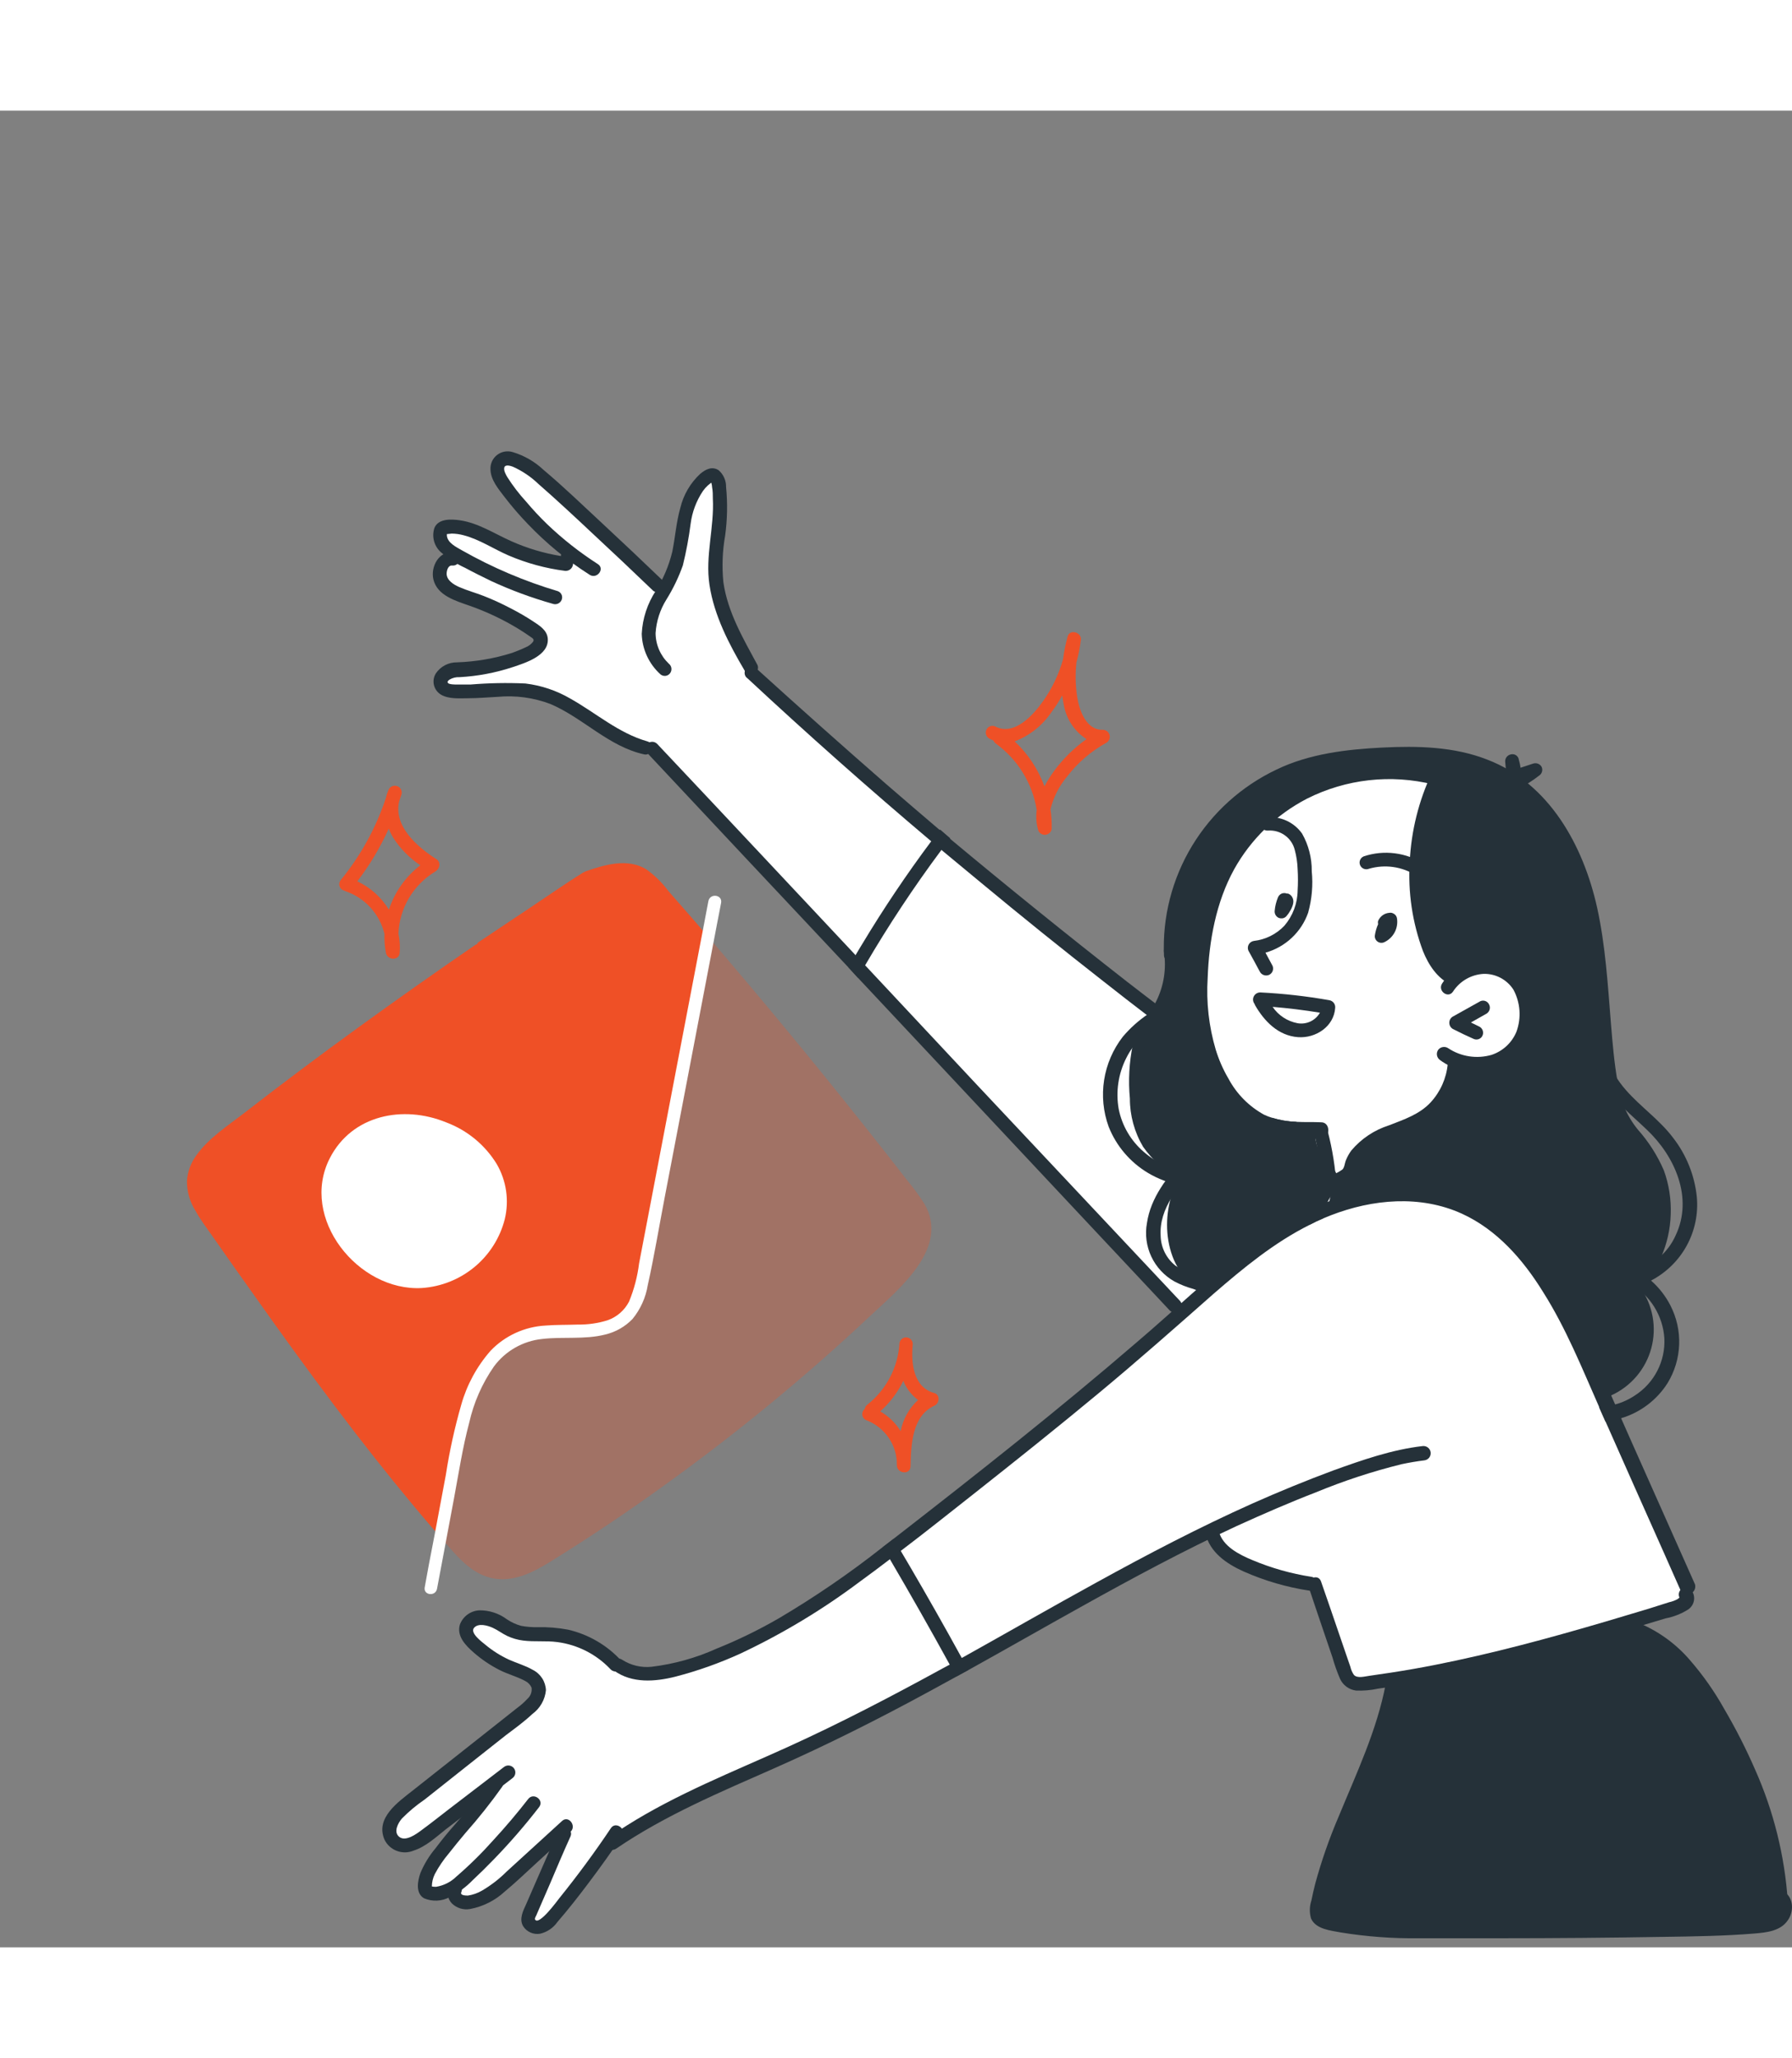 <svg width="250" height="287" viewBox="0 0 163 167" fill="none" xmlns="http://www.w3.org/2000/svg">
<rect x="0" y="0" width="163" height="167" fill="#808080" stroke="none"/>
<!-- <path d="M4.79793 24.145H2.79793V26.145H4.79793V24.145ZM26.1829 24.145L27.9339 25.1116L29.5715 22.145H26.1829V24.145ZM5.83793 61L4.087 60.0334L2.44937 63H5.83793V61ZM17.1479 61V63H18.3434L18.9095 61.9471L17.1479 61ZM37.5579 23.04L39.3195 23.9871L39.5579 23.5436V23.04H37.5579ZM37.5579 15.5H39.5579V13.5H37.5579V15.5ZM4.79793 15.5V13.5H2.79793V15.5H4.79793ZM4.79793 26.145H26.1829V22.145H4.79793V26.145ZM24.432 23.1784L4.087 60.0334L7.58886 61.9666L27.9339 25.1116L24.432 23.1784ZM5.83793 63H17.1479V59H5.83793V63ZM18.9095 61.9471L39.3195 23.9871L35.7964 22.0929L15.3864 60.0529L18.9095 61.9471ZM39.5579 23.04V15.5H35.5579V23.04H39.5579ZM37.5579 13.5H4.79793V17.5H37.5579V13.5ZM2.79793 15.5V24.145H6.79793V15.5H2.79793Z" fill="black" fill-opacity="0.1"/> -->
<g clip-path="url(#clip0_266_1914)">
<path d="M140.99 86.979C141.14 86.673 136.298 60.75 133.835 60.139C131.372 59.529 118.69 55.397 113.457 63.505C108.223 71.613 105.917 82.577 105.917 82.577L104.387 81.703C104.387 81.703 68.706 51.271 68.255 50.66C67.803 50.049 64.72 43.773 65.099 41.707C65.478 39.641 65.87 34.138 65.256 33.527C64.641 32.917 63.178 33.755 62.564 35.977C61.949 38.198 61.793 40.642 61.179 41.636C60.812 42.224 60.527 42.858 60.33 43.522C60.33 43.522 47.785 31.462 46.774 31.462C45.762 31.462 44.696 31.767 45.238 32.761C45.78 33.755 52.079 40.258 51.694 40.546C51.308 40.833 48.544 40.623 46.388 39.63C44.232 38.635 40.932 37.102 40.318 37.791C39.704 38.48 40.92 40.186 40.92 40.186C40.92 40.186 39.764 41.384 40.149 42.33C40.535 43.276 46.611 45.54 47.454 46.456C48.297 47.372 49.454 47.989 48.303 48.983C47.153 49.977 40.475 50.588 40.228 51.426C39.981 52.265 40.83 53.031 42.841 52.804C44.853 52.576 48.58 52.558 50.941 53.87C53.302 55.181 55.705 57.385 57.397 57.846C59.089 58.307 59.553 58.379 59.553 58.379L107.242 109.153C107.242 109.153 76.083 135.382 69.013 139.208C61.943 143.035 57.782 143.029 56.704 141.957C55.626 140.885 52.489 138.963 50.941 138.669C49.393 138.376 47.4 138.903 46.786 138.442C46.172 137.981 43.865 136.681 43.094 137.142C42.323 137.604 41.559 137.909 43.016 139.208C44.473 140.508 49.038 142.113 48.863 143.4C48.689 144.688 44.786 147.76 41.035 150.892C37.283 154.023 34.579 155.083 35.422 156.55C36.265 158.018 36.964 157.748 38.036 157.239C39.108 156.73 45.033 152.269 45.033 152.269C45.033 152.269 37.807 160.455 38.656 161.449C39.505 162.443 41.191 161.449 41.191 161.449C41.191 161.449 41.113 163.203 42.805 162.898C44.497 162.593 51.11 156.401 51.11 156.401C51.11 156.401 47.653 164.659 48.418 164.964C49.183 165.269 50.038 165.12 51.88 162.748C53.723 160.377 56.036 157.012 56.036 157.012C56.036 157.012 76.872 147.604 79.793 145.921C82.714 144.239 109.922 129.268 109.922 129.268C109.922 129.268 111.999 131.945 114.92 132.939C116.456 133.499 118.06 133.855 119.689 133.999C119.689 133.999 121.075 142.412 122.839 142.718C124.603 143.023 138.683 140.322 142.525 139.125C146.367 137.927 153.365 136.394 153.6 135.46C153.835 134.526 150.45 127.735 149.83 126.591C149.21 125.447 140.195 103.8 140.195 103.8L140.99 86.979Z" fill="white"/>
<path d="M135.461 81.302C135.431 81.226 135.387 81.157 135.329 81.1C135.272 81.042 135.204 80.996 135.128 80.965C135.053 80.934 134.972 80.919 134.89 80.92C134.809 80.921 134.728 80.939 134.654 80.972L132.209 82.338C132.094 82.389 131.996 82.474 131.929 82.58C131.861 82.687 131.827 82.811 131.83 82.936C131.829 83.064 131.866 83.189 131.937 83.296C132.008 83.402 132.109 83.486 132.227 83.535C132.829 83.841 133.431 84.134 134.064 84.41C134.139 84.441 134.221 84.457 134.303 84.456C134.385 84.455 134.466 84.438 134.541 84.405C134.616 84.372 134.683 84.324 134.739 84.264C134.795 84.204 134.837 84.133 134.865 84.056C134.919 83.904 134.913 83.737 134.849 83.589C134.784 83.441 134.665 83.324 134.515 83.26L133.793 82.907L135.13 82.152C135.281 82.084 135.401 81.962 135.467 81.811C135.504 81.731 135.522 81.644 135.521 81.556C135.52 81.468 135.499 81.381 135.461 81.302Z" fill="#253139"/>
<path d="M132.625 78.427C131.708 77.874 131.006 77.031 130.631 76.032C130.194 74.907 129.889 73.736 129.722 72.541C129.323 69.968 129.411 67.344 129.981 64.804C130.308 63.36 130.791 61.954 131.42 60.612C131.751 59.894 130.607 59.45 130.264 60.163C129.053 62.716 128.361 65.482 128.229 68.301C128.056 71.06 128.466 73.824 129.433 76.415C129.933 77.661 130.752 78.936 132.041 79.493C132.655 79.781 133.233 78.799 132.625 78.427Z" fill="#253139"/>
<path d="M130.39 61.271C126.523 60.309 122.437 60.766 118.882 62.558C116.088 64.004 113.784 66.237 112.258 68.978C110.608 71.972 109.969 75.505 109.849 78.87C109.71 81.068 109.959 83.273 110.584 85.385C110.858 86.281 111.234 87.143 111.704 87.954L111.758 88.044C112.495 89.416 113.616 90.546 114.986 91.296C115.212 91.402 115.445 91.492 115.684 91.565C116.417 91.79 117.176 91.917 117.943 91.942C118.689 91.984 119.442 91.942 120.183 91.984C121.032 91.984 121.038 93.398 120.183 93.451L119.274 93.493C118.671 93.514 118.068 93.501 117.467 93.451C116.175 93.383 114.918 93.016 113.793 92.38C112.123 91.276 110.807 89.717 110.005 87.888C109.719 87.295 109.474 86.683 109.271 86.056C109.054 85.373 108.881 84.677 108.753 83.972C108.404 81.943 108.331 79.876 108.536 77.828C108.801 74.175 109.68 70.487 111.686 67.385C113.578 64.47 116.305 62.187 119.514 60.827C123.056 59.346 126.994 59.082 130.703 60.079C131.372 60.264 131.083 61.432 130.39 61.271Z" fill="#253139"/>
<path d="M139.014 79.727C138.691 79.045 138.198 78.458 137.581 78.022C136.964 77.586 136.244 77.315 135.491 77.235C134.644 77.164 133.794 77.325 133.033 77.701C132.271 78.077 131.628 78.653 131.173 79.367C130.746 80.026 131.715 80.763 132.161 80.104C132.464 79.634 132.875 79.243 133.359 78.962C133.844 78.681 134.389 78.518 134.949 78.487C135.489 78.474 136.022 78.6 136.498 78.853C136.974 79.106 137.376 79.477 137.665 79.93C137.975 80.51 138.16 81.147 138.208 81.802C138.256 82.457 138.165 83.115 137.942 83.733C137.741 84.229 137.434 84.675 137.042 85.041C136.65 85.407 136.182 85.684 135.672 85.853C135.012 86.043 134.318 86.088 133.639 85.985C132.96 85.882 132.311 85.632 131.739 85.254C131.599 85.156 131.425 85.115 131.255 85.139C131.085 85.163 130.931 85.252 130.824 85.385C130.722 85.525 130.679 85.699 130.703 85.87C130.728 86.041 130.819 86.196 130.956 86.302C133.528 88.254 137.581 87.451 139.002 84.553C139.338 83.793 139.513 82.972 139.515 82.141C139.517 81.311 139.346 80.489 139.014 79.727Z" fill="#253139"/>
<path d="M132.926 86.799C132.803 88.329 132.167 89.774 131.119 90.901C130.057 91.958 128.756 92.746 127.325 93.2C126.121 93.668 124.754 94.159 123.941 95.248C123.756 95.495 123.613 95.77 123.519 96.063C123.448 96.386 123.319 96.694 123.14 96.973C122.89 97.246 122.587 97.466 122.249 97.62C121.621 97.986 121.113 98.525 120.785 99.171C120.538 99.649 120.394 100.173 120.364 100.71C119.936 100.889 119.515 101.087 119.099 101.309C119.033 100.416 119.204 99.522 119.595 98.715C119.986 97.909 120.583 97.219 121.327 96.716C121.602 96.594 121.865 96.446 122.11 96.272C122.297 96.081 122.315 95.71 122.411 95.464C122.539 95.141 122.707 94.835 122.911 94.554C123.816 93.477 125.011 92.679 126.356 92.254C127.711 91.727 129.12 91.26 130.132 90.17C131.016 89.21 131.562 87.988 131.685 86.691C131.7 86.528 131.779 86.376 131.905 86.271C132.032 86.165 132.195 86.114 132.36 86.128C132.524 86.143 132.676 86.221 132.783 86.347C132.889 86.473 132.94 86.635 132.926 86.799Z" fill="#253139"/>
<path d="M129.548 68.505C128.743 67.982 127.83 67.647 126.876 67.526C125.923 67.404 124.954 67.499 124.043 67.804C123.969 67.835 123.902 67.88 123.845 67.937C123.788 67.994 123.743 68.062 123.713 68.136C123.682 68.21 123.667 68.29 123.667 68.37C123.668 68.45 123.684 68.529 123.715 68.603C123.746 68.677 123.792 68.744 123.849 68.801C123.907 68.857 123.975 68.902 124.049 68.932C124.124 68.962 124.204 68.978 124.284 68.977C124.365 68.977 124.445 68.961 124.519 68.93C125.234 68.722 125.985 68.668 126.722 68.771C127.459 68.875 128.166 69.133 128.795 69.528C128.93 69.622 129.096 69.662 129.259 69.638C129.423 69.615 129.571 69.531 129.674 69.403C129.726 69.336 129.764 69.259 129.786 69.178C129.807 69.096 129.812 69.011 129.801 68.927C129.789 68.844 129.76 68.763 129.717 68.691C129.674 68.618 129.616 68.555 129.548 68.505Z" fill="#253139"/>
<path d="M127.072 73.457C127.062 73.376 127.035 73.299 126.994 73.229C126.952 73.159 126.897 73.098 126.831 73.05L126.687 72.972C126.588 72.93 126.479 72.918 126.374 72.936C126.157 72.953 125.949 73.027 125.771 73.152C125.589 73.283 125.445 73.461 125.356 73.667C125.33 73.765 125.33 73.868 125.356 73.966C125.212 74.284 125.113 74.621 125.061 74.966C125.042 75.074 125.054 75.186 125.094 75.288C125.135 75.39 125.203 75.479 125.292 75.546C125.38 75.612 125.485 75.653 125.595 75.663C125.705 75.674 125.816 75.654 125.916 75.607C126.315 75.419 126.643 75.109 126.851 74.722C127.059 74.335 127.136 73.891 127.072 73.457Z" fill="#253139"/>
<path d="M117.587 71.607C117.551 71.511 117.494 71.425 117.422 71.352C117.349 71.28 117.262 71.224 117.166 71.188H117.063C116.907 71.125 116.732 71.125 116.576 71.188C116.426 71.256 116.308 71.378 116.244 71.529C116.081 71.924 115.979 72.343 115.943 72.769C115.933 72.901 115.964 73.034 116.033 73.148C116.102 73.262 116.206 73.351 116.329 73.403C116.429 73.439 116.536 73.451 116.642 73.439C116.722 73.428 116.799 73.401 116.868 73.36C116.937 73.319 116.998 73.264 117.045 73.2C117.148 73.081 117.239 72.953 117.316 72.816C117.428 72.643 117.517 72.456 117.581 72.26C117.609 72.18 117.627 72.098 117.635 72.014C117.656 71.876 117.639 71.736 117.587 71.607Z" fill="#253139"/>
<path d="M119.316 69.145C119.331 67.95 119.027 66.773 118.437 65.732C118.075 65.219 117.581 64.811 117.007 64.552C116.433 64.293 115.799 64.192 115.173 64.259C114.384 64.337 114.57 65.534 115.353 65.457C115.894 65.421 116.43 65.573 116.87 65.888C117.309 66.203 117.625 66.66 117.762 67.181C117.923 67.767 118.014 68.37 118.033 68.978C118.072 69.618 118.072 70.26 118.033 70.9C118.021 72.08 117.593 73.218 116.823 74.115C116.09 74.886 115.106 75.374 114.046 75.493C113.95 75.508 113.858 75.545 113.778 75.6C113.698 75.656 113.632 75.729 113.584 75.814C113.537 75.898 113.509 75.993 113.504 76.09C113.498 76.187 113.515 76.284 113.553 76.373C113.89 76.972 114.239 77.625 114.576 78.253C114.646 78.405 114.772 78.525 114.928 78.587C115.083 78.649 115.257 78.65 115.413 78.589C115.569 78.523 115.692 78.398 115.755 78.242C115.819 78.086 115.817 77.911 115.751 77.756C115.54 77.361 115.323 76.966 115.106 76.559C116.001 76.308 116.821 75.846 117.497 75.212C118.174 74.578 118.686 73.791 118.991 72.918C119.331 71.691 119.441 70.412 119.316 69.145Z" fill="#253139"/>
<path d="M121.448 81.577C121.339 83.272 119.683 84.356 118.075 84.242C116.269 84.116 114.992 82.787 114.155 81.326C114.136 81.292 114.121 81.255 114.113 81.218C114.038 81.121 113.992 81.005 113.98 80.884C113.968 80.762 113.992 80.639 114.047 80.531C114.102 80.421 114.188 80.33 114.293 80.267C114.399 80.205 114.52 80.173 114.643 80.176C116.745 80.279 118.839 80.515 120.912 80.882C121.073 80.909 121.218 80.996 121.318 81.124C121.417 81.254 121.464 81.415 121.448 81.577ZM120.044 82.014C118.623 81.781 117.19 81.607 115.757 81.487C116.016 81.871 116.349 82.199 116.737 82.454C117.124 82.709 117.559 82.885 118.015 82.972C118.414 83.044 118.826 82.99 119.193 82.819C119.56 82.647 119.864 82.366 120.063 82.014H120.044Z" fill="#253139"/>
<path d="M79.203 109.542C76.26 112.309 73.221 114.981 70.085 117.56C66.95 120.139 63.718 122.625 60.39 125.016C57.077 127.411 53.681 129.689 50.2 131.848C48.55 132.878 46.641 133.902 44.606 133.399C42.769 132.938 41.516 131.375 40.36 130.046C40.312 129.998 40.27 129.944 40.221 129.89L40.98 125.842C41.408 123.555 41.757 121.231 42.359 118.986C42.77 117.15 43.535 115.411 44.612 113.866C45.126 113.17 45.78 112.589 46.533 112.159C47.286 111.729 48.12 111.46 48.984 111.369C50.887 111.135 52.868 111.44 54.741 110.961C55.684 110.737 56.541 110.246 57.21 109.548C57.937 108.663 58.416 107.604 58.601 106.476C59.203 103.835 59.631 101.147 60.143 98.488C60.669 95.733 61.197 92.979 61.727 90.224L64.581 75.313C68.909 80.351 73.146 85.459 77.294 90.637C78.462 92.098 79.624 93.564 80.781 95.033C81.359 95.771 81.935 96.51 82.509 97.248C83.075 97.922 83.596 98.632 84.069 99.374C86.417 103.338 81.882 107.051 79.203 109.542Z" fill="#EF5026" fill-opacity="0.3"/>
<path d="M64.581 75.314L61.727 90.23C61.197 92.985 60.669 95.74 60.143 98.494C59.631 101.153 59.191 103.842 58.601 106.482C58.416 107.61 57.937 108.67 57.21 109.554C56.541 110.253 55.684 110.743 54.741 110.968C52.868 111.447 50.887 111.141 48.984 111.375C48.12 111.466 47.286 111.735 46.533 112.165C45.78 112.595 45.126 113.176 44.612 113.872C43.535 115.418 42.77 117.157 42.359 118.992C41.757 121.238 41.408 123.561 40.98 125.849L40.222 129.897L39.264 128.795C36.885 126.022 34.597 123.184 32.369 120.297C29.797 116.968 27.316 113.585 24.871 110.177C23.667 108.489 22.462 106.794 21.258 105.093C20.656 104.231 20.054 103.381 19.451 102.518C18.849 101.656 18.247 100.877 17.765 100.003C17.255 99.188 16.992 98.244 17.006 97.284C17.071 96.433 17.381 95.618 17.898 94.937C18.988 93.422 20.692 92.314 22.173 91.171C25.586 88.524 29.047 85.929 32.556 83.386C36.064 80.843 39.621 78.334 43.227 75.859C43.276 75.83 43.329 75.806 43.383 75.787C43.42 75.703 43.48 75.632 43.558 75.583L48.285 72.427C49.863 71.379 51.417 70.283 53.025 69.283C53.069 69.258 53.115 69.238 53.163 69.224C53.205 69.188 53.254 69.163 53.308 69.152C55.03 68.553 57.066 67.954 58.764 68.966C59.543 69.521 60.23 70.194 60.799 70.96L62.895 73.355C63.136 73.625 63.371 73.906 63.611 74.182C63.931 74.553 64.238 74.93 64.581 75.314Z" fill="#EF5026"/>
<path d="M152.859 134.531L151.377 131.19C149.595 127.198 147.814 123.196 146.036 119.183C145.855 118.764 145.668 118.351 145.482 117.932C145.482 117.932 145.482 117.878 145.452 117.854C143.892 114.321 142.44 110.704 140.363 107.422C138.556 104.494 136.177 101.752 132.968 100.29C129.18 98.572 124.85 98.967 121.05 100.44C120.827 100.524 120.61 100.614 120.388 100.71C119.96 100.889 119.538 101.087 119.123 101.308C115.907 102.913 113.101 105.225 110.385 107.578C106.91 110.644 103.465 113.686 99.912 116.632C96.263 119.662 92.553 122.621 88.826 125.567C86.537 127.363 84.249 129.202 81.93 130.956C81.605 131.214 81.274 131.459 80.943 131.711C80.051 132.394 79.15 133.066 78.239 133.729C74.849 136.275 71.207 138.47 67.369 140.28C65.458 141.154 63.473 141.86 61.437 142.388C59.582 142.855 57.493 143.017 55.861 141.843C55.21 141.376 55.951 140.406 56.595 140.855C57.388 141.364 58.331 141.588 59.269 141.49C61.316 141.243 63.312 140.685 65.189 139.837C67.148 139.049 69.048 138.122 70.874 137.064C74.155 135.125 77.302 132.968 80.292 130.609L81.274 129.855L81.43 129.735C88.874 123.956 96.281 118.117 103.411 111.974C106.79 109.105 110.005 105.979 113.558 103.303C115.324 101.964 117.225 100.812 119.231 99.865C119.749 99.626 120.279 99.404 120.809 99.201C122.197 98.664 123.641 98.284 125.115 98.069C127.056 97.758 129.039 97.836 130.949 98.298C132.859 98.76 134.657 99.596 136.238 100.758C139.11 102.913 141.17 105.955 142.862 109.063C144.368 111.848 145.65 114.764 146.927 117.668C147.102 118.088 147.288 118.501 147.469 118.92C147.71 119.471 147.951 120.022 148.198 120.573C150.185 125.032 152.178 129.507 154.178 133.998C154.224 134.167 154.207 134.346 154.13 134.503C154.052 134.66 153.919 134.783 153.757 134.848C153.594 134.914 153.413 134.918 153.247 134.86C153.081 134.801 152.943 134.684 152.859 134.531Z" fill="#253139"/>
<path d="M56.499 140.927C55.215 139.528 53.535 138.549 51.681 138.118C50.763 137.944 49.828 137.867 48.893 137.891C48.397 137.899 47.9 137.859 47.412 137.771C46.945 137.645 46.504 137.443 46.105 137.172C45.383 136.633 44.502 136.346 43.6 136.358C43.209 136.378 42.833 136.512 42.519 136.743C42.204 136.974 41.964 137.292 41.829 137.657C41.522 138.711 42.353 139.549 43.082 140.19C43.8 140.819 44.595 141.357 45.449 141.789C46.201 142.172 47.056 142.388 47.785 142.789C48.039 142.916 48.239 143.128 48.351 143.388C48.378 143.574 48.358 143.764 48.293 143.941C48.227 144.117 48.119 144.275 47.978 144.4C47.69 144.712 47.371 144.995 47.026 145.244L45.605 146.37L42.877 148.526L37.535 152.747C36.217 153.789 34.103 155.245 34.982 157.227C35.214 157.694 35.617 158.056 36.109 158.237C36.6 158.419 37.143 158.406 37.626 158.203C38.722 157.849 39.625 157.005 40.522 156.293L46.629 151.604C46.695 151.553 46.751 151.489 46.793 151.416C46.834 151.344 46.861 151.264 46.872 151.181C46.883 151.098 46.877 151.014 46.855 150.934C46.832 150.853 46.795 150.778 46.743 150.711C46.692 150.645 46.628 150.59 46.555 150.549C46.482 150.507 46.402 150.48 46.318 150.47C46.235 150.459 46.15 150.465 46.069 150.487C45.988 150.509 45.912 150.547 45.846 150.598L40.811 154.454C39.98 155.095 39.161 155.748 38.318 156.364C37.861 156.706 36.897 157.406 36.325 156.963C35.753 156.52 36.211 155.7 36.548 155.298C37.181 154.653 37.877 154.071 38.625 153.562L43.545 149.664L46.039 147.693C46.834 147.095 47.665 146.496 48.417 145.789C48.766 145.535 49.057 145.211 49.271 144.837C49.485 144.464 49.617 144.049 49.658 143.621C49.643 143.233 49.523 142.856 49.311 142.529C49.099 142.203 48.803 141.939 48.453 141.765C47.779 141.376 47.02 141.166 46.31 140.849C45.525 140.487 44.792 140.024 44.13 139.471C43.816 139.214 42.727 138.412 43.118 137.95C43.509 137.489 44.358 137.735 44.828 137.95C45.298 138.166 45.665 138.459 46.111 138.675C46.576 138.896 47.075 139.042 47.586 139.106C48.616 139.238 49.664 139.106 50.694 139.244C52.535 139.485 54.236 140.35 55.511 141.693C55.62 141.821 55.775 141.901 55.942 141.918C56.109 141.935 56.276 141.886 56.409 141.783C56.529 141.678 56.605 141.531 56.622 141.372C56.639 141.214 56.595 141.055 56.499 140.927Z" fill="#253139"/>
<path d="M48.044 153.514C47.044 154.8 45.991 156.043 44.883 157.245C43.835 158.423 42.711 159.531 41.516 160.562C41.013 161.057 40.366 161.384 39.667 161.496C39.613 161.496 39.39 161.496 39.282 161.461C39.287 161.074 39.377 160.694 39.547 160.347C39.905 159.672 40.335 159.037 40.83 158.454C41.318 157.826 41.829 157.209 42.347 156.592C43.532 155.255 44.644 153.856 45.678 152.4C46.117 151.754 45.142 151.023 44.696 151.67C43.641 153.139 42.511 154.554 41.312 155.909C40.709 156.586 40.155 157.275 39.619 157.987C39.046 158.665 38.581 159.426 38.24 160.245C37.987 160.958 37.776 162.071 38.565 162.538C38.939 162.697 39.343 162.77 39.749 162.752C40.155 162.733 40.551 162.623 40.908 162.431C41.683 162.038 42.388 161.52 42.992 160.898C43.662 160.271 44.316 159.626 44.955 158.963C46.398 157.473 47.757 155.903 49.026 154.263C49.538 153.622 48.538 152.879 48.044 153.514Z" fill="#253139"/>
<path d="M51.121 155.514L46.081 160.113C45.411 160.783 44.658 161.364 43.841 161.844C43.447 162.072 43.014 162.225 42.564 162.293C42.389 162.293 41.811 162.293 41.962 161.976C42.263 161.251 41.143 160.82 40.824 161.533C40.723 161.777 40.695 162.046 40.743 162.306C40.791 162.566 40.913 162.807 41.095 163C41.31 163.213 41.575 163.371 41.865 163.461C42.156 163.551 42.464 163.569 42.763 163.515C43.936 163.293 45.024 162.747 45.9 161.94C46.9 161.113 47.839 160.203 48.797 159.329L51.898 156.491C52.47 155.958 51.712 154.958 51.121 155.514Z" fill="#253139"/>
<path d="M55.572 156.155C54.103 158.347 52.537 160.472 50.875 162.532C50.712 162.736 49.026 165.059 48.671 164.473C48.61 164.377 48.749 164.161 48.791 164.071C48.924 163.748 49.068 163.425 49.207 163.107L50.044 161.179C50.646 159.76 51.248 158.335 51.892 156.915C52.206 156.191 51.068 155.748 50.748 156.466C50.11 157.931 49.468 159.398 48.821 160.868L47.864 163.065C47.593 163.664 47.195 164.401 47.581 165.071C47.741 165.328 47.976 165.532 48.254 165.654C48.532 165.777 48.841 165.814 49.14 165.76C49.773 165.608 50.328 165.231 50.7 164.7C51.7 163.544 52.645 162.335 53.567 161.107C54.606 159.73 55.61 158.323 56.578 156.885C57.011 156.257 56.018 155.508 55.572 156.155Z" fill="#253139"/>
<path d="M129.559 122.722C128.867 122.806 128.174 122.926 127.494 123.069C124.846 123.723 122.251 124.574 119.731 125.614C117.292 126.555 114.913 127.591 112.505 128.686C107.687 130.914 103.05 133.411 98.437 135.98C94.968 137.908 91.524 139.879 88.049 141.807L86.953 142.406C86.174 142.837 85.393 143.264 84.61 143.687C79.961 146.22 75.246 148.591 70.404 150.729C65.562 152.867 60.498 154.987 56.053 158.023C55.403 158.472 54.644 157.514 55.295 157.059C55.855 156.664 56.427 156.286 57.005 155.927C61.57 153.047 66.64 151.053 71.536 148.837C76.432 146.621 81.099 144.178 85.784 141.615C85.983 141.513 86.176 141.4 86.387 141.292C86.754 141.094 87.115 140.891 87.477 140.693C91.572 138.411 95.631 136.076 99.738 133.824C104.381 131.267 109.084 128.806 113.932 126.638C116.341 125.567 118.78 124.567 121.261 123.644C123.892 122.698 126.596 121.746 129.397 121.423C129.57 121.401 129.745 121.449 129.882 121.556C130.02 121.663 130.11 121.819 130.131 121.992C130.153 122.164 130.105 122.338 129.997 122.475C129.89 122.612 129.733 122.701 129.559 122.722Z" fill="#253139"/>
<path d="M119.286 133.31C117.439 133.023 115.635 132.512 113.914 131.789C112.71 131.286 111.222 130.543 110.867 129.184C110.839 129.024 110.75 128.881 110.619 128.784C110.488 128.687 110.324 128.644 110.162 128.663C110.082 128.673 110.004 128.699 109.934 128.74C109.864 128.781 109.803 128.836 109.754 128.9C109.706 128.965 109.671 129.039 109.652 129.118C109.633 129.196 109.631 129.278 109.644 129.358C110.054 131.094 111.559 132.118 113.107 132.819C115.026 133.67 117.052 134.261 119.129 134.573C119.954 134.699 120.099 133.436 119.286 133.31Z" fill="#253139"/>
<path d="M153.847 134.519C153.748 134.397 153.607 134.315 153.451 134.289C153.296 134.263 153.136 134.295 153.002 134.378C152.868 134.462 152.77 134.591 152.726 134.742C152.682 134.892 152.695 135.054 152.763 135.196C152.714 135.232 152.642 135.31 152.612 135.327C152.365 135.464 152.099 135.563 151.823 135.621L149.932 136.22L146.066 137.375C143.495 138.13 140.911 138.861 138.316 139.531C135.72 140.202 133.1 140.813 130.487 141.328C129.17 141.587 127.849 141.819 126.524 142.022L124.567 142.31C124.17 142.358 123.447 142.579 123.146 142.22C122.997 142.002 122.89 141.758 122.833 141.501C122.7 141.124 122.568 140.741 122.441 140.364C122.194 139.645 121.953 138.932 121.707 138.22C121.195 136.723 120.683 135.226 120.159 133.729C119.9 132.98 118.78 133.465 119.027 134.208C119.502 135.639 119.984 137.064 120.472 138.495C120.713 139.208 120.954 139.926 121.201 140.639C121.386 141.3 121.615 141.948 121.887 142.579C122.017 142.865 122.217 143.114 122.47 143.302C122.723 143.489 123.02 143.609 123.333 143.651C124.002 143.682 124.672 143.626 125.326 143.483C126.777 143.28 128.223 143.04 129.662 142.777C135.42 141.647 141.117 140.224 146.728 138.513C148.324 138.046 149.914 137.567 151.504 137.088C152.215 136.953 152.894 136.689 153.509 136.31C153.657 136.22 153.783 136.1 153.881 135.959C153.979 135.818 154.046 135.658 154.078 135.489C154.11 135.32 154.105 135.147 154.066 134.98C154.026 134.813 153.951 134.656 153.847 134.519Z" fill="#253139"/>
<path d="M120.779 92.829C120.751 92.667 120.662 92.523 120.53 92.424C120.397 92.326 120.233 92.283 120.069 92.302C119.986 92.31 119.906 92.336 119.833 92.377C119.761 92.418 119.698 92.473 119.648 92.54C119.598 92.606 119.563 92.682 119.544 92.763C119.525 92.843 119.523 92.927 119.539 93.008C119.732 93.817 119.9 94.637 120.033 95.458C120.165 96.278 120.243 97.116 120.358 97.943C120.37 98.022 120.397 98.097 120.438 98.165C120.479 98.233 120.534 98.293 120.598 98.34C120.662 98.387 120.735 98.421 120.813 98.441C120.891 98.46 120.971 98.464 121.05 98.452C121.129 98.44 121.205 98.413 121.274 98.372C121.342 98.331 121.402 98.277 121.45 98.213C121.497 98.149 121.532 98.076 121.551 97.999C121.57 97.922 121.574 97.842 121.562 97.763C121.461 96.097 121.199 94.445 120.779 92.829Z" fill="#253139"/>
<path d="M88.067 141.783L86.971 142.382C86.773 142.005 86.574 141.633 86.369 141.262C84.615 138.068 82.808 134.887 80.949 131.717C80.738 131.351 80.516 130.986 80.299 130.615L81.28 129.86C81.503 130.226 81.72 130.591 81.937 130.962C82.154 131.334 82.479 131.872 82.744 132.328C84.35 135.074 85.924 137.851 87.465 140.657C87.64 140.963 87.802 141.256 87.971 141.579C88.001 141.675 88.037 141.735 88.067 141.783Z" fill="#253139"/>
<path d="M68.911 50.426C67.622 48.031 66.195 45.635 65.797 42.869C65.659 41.457 65.713 40.032 65.96 38.635C66.159 37.172 66.188 35.691 66.044 34.222C66.05 33.935 65.994 33.651 65.878 33.388C65.763 33.125 65.591 32.891 65.376 32.7C64.773 32.299 64.171 32.617 63.69 33.024C62.795 33.855 62.167 34.93 61.883 36.114C61.51 37.425 61.419 38.791 61.148 40.12C60.844 41.365 60.342 42.553 59.661 43.641C58.889 44.812 58.444 46.165 58.372 47.563C58.391 48.264 58.553 48.953 58.848 49.589C59.143 50.225 59.565 50.795 60.088 51.264C60.152 51.315 60.226 51.353 60.305 51.374C60.384 51.396 60.467 51.401 60.548 51.39C60.629 51.379 60.707 51.351 60.777 51.309C60.847 51.267 60.908 51.211 60.956 51.144C61.051 51.013 61.092 50.85 61.07 50.689C61.047 50.529 60.963 50.383 60.835 50.282C60.457 49.923 60.156 49.492 59.949 49.015C59.742 48.537 59.634 48.023 59.631 47.504C59.702 46.416 60.043 45.362 60.624 44.438C61.23 43.464 61.729 42.428 62.112 41.348C62.421 40.094 62.658 38.825 62.822 37.545C62.96 36.49 63.339 35.48 63.931 34.593C64.063 34.406 64.214 34.234 64.382 34.078C64.478 33.988 64.599 33.916 64.689 33.826C64.704 33.846 64.715 33.868 64.719 33.892C64.75 34.006 64.768 34.122 64.773 34.239C64.84 34.593 64.84 34.928 64.84 35.27C64.978 37.898 64.135 40.485 64.533 43.114C64.954 45.905 66.309 48.504 67.724 50.899C67.794 51.049 67.919 51.167 68.073 51.23C68.228 51.292 68.4 51.294 68.555 51.234C68.707 51.17 68.829 51.051 68.895 50.901C68.961 50.75 68.967 50.58 68.911 50.426Z" fill="#253139"/>
<path d="M111.752 88.044C111.451 87.793 111.15 87.547 110.849 87.308C110.325 86.883 109.795 86.463 109.259 86.044C106.248 83.685 103.201 81.415 100.226 79.056C96.524 76.162 92.869 73.217 89.26 70.223C88.055 69.221 86.851 68.223 85.646 67.229C85.327 66.966 85.002 66.696 84.683 66.415C79.01 61.624 73.45 56.694 68.002 51.624C67.933 51.579 67.874 51.52 67.828 51.452C67.783 51.383 67.752 51.306 67.738 51.225C67.724 51.144 67.727 51.061 67.746 50.982C67.766 50.902 67.801 50.827 67.851 50.761C67.899 50.696 67.959 50.641 68.028 50.599C68.098 50.557 68.175 50.53 68.256 50.519C68.336 50.508 68.418 50.513 68.497 50.534C68.575 50.555 68.648 50.592 68.712 50.642C72.643 54.211 76.611 57.744 80.618 61.241C82.22 62.624 83.822 64.001 85.436 65.373L86.399 66.187C91.699 70.606 97.058 74.934 102.478 79.17C104.55 80.781 106.657 82.356 108.741 83.96C109.343 84.427 109.946 84.9 110.548 85.386C110.822 86.281 111.198 87.143 111.668 87.955L111.752 88.044Z" fill="#253139"/>
<path d="M121.327 97.41C121.182 97.52 120.999 97.569 120.818 97.547C120.637 97.524 120.471 97.432 120.358 97.29C119.496 95.936 118.527 94.653 117.461 93.452C116.889 92.805 116.299 92.176 115.654 91.566C116.387 91.79 117.146 91.917 117.913 91.943C118.382 92.446 118.834 92.961 119.268 93.494C120.055 94.432 120.783 95.418 121.448 96.446C121.557 96.591 121.605 96.772 121.583 96.952C121.56 97.132 121.469 97.296 121.327 97.41Z" fill="#253139"/>
<path d="M60.191 42.635C58.408 40.923 56.612 39.226 54.801 37.545C53.031 35.904 51.284 34.21 49.435 32.659C48.644 31.914 47.69 31.362 46.647 31.048C46.41 30.974 46.158 30.957 45.912 30.998C45.667 31.04 45.435 31.14 45.236 31.288C45.037 31.437 44.877 31.631 44.768 31.854C44.66 32.076 44.606 32.322 44.612 32.569C44.612 33.569 45.346 34.407 45.924 35.168C46.575 36.012 47.273 36.82 48.014 37.587C49.694 39.347 51.583 40.898 53.639 42.204C54.301 42.623 55.048 41.659 54.38 41.228C52.724 40.165 51.175 38.946 49.755 37.587C49.088 36.941 48.455 36.261 47.858 35.551C47.22 34.857 46.646 34.107 46.141 33.312C46.027 33.114 45.786 32.713 45.876 32.431C45.967 32.15 46.442 32.294 46.659 32.377C47.514 32.763 48.297 33.291 48.972 33.94C50.658 35.413 52.29 36.934 53.928 38.473C55.775 40.186 57.607 41.917 59.426 43.665C59.562 43.765 59.732 43.807 59.899 43.782C60.066 43.758 60.216 43.668 60.317 43.533C60.419 43.397 60.463 43.227 60.439 43.059C60.415 42.891 60.326 42.739 60.191 42.635Z" fill="#253139"/>
<path d="M51.025 40.39C51.025 40.426 51.025 40.462 51.025 40.497C49.469 40.243 47.953 39.791 46.514 39.15C44.979 38.467 43.503 37.485 41.829 37.246C41.052 37.132 39.896 37.078 39.523 37.916C39.387 38.309 39.372 38.733 39.479 39.133C39.586 39.534 39.811 39.895 40.125 40.168C40.781 40.736 41.515 41.208 42.305 41.569C43.082 41.989 43.871 42.378 44.672 42.767C46.483 43.603 48.357 44.296 50.278 44.839C50.432 44.895 50.602 44.889 50.753 44.823C50.903 44.757 51.022 44.636 51.085 44.486C51.117 44.411 51.133 44.33 51.133 44.249C51.132 44.168 51.115 44.087 51.083 44.013C51.05 43.938 51.002 43.871 50.943 43.816C50.883 43.76 50.813 43.717 50.736 43.689C47.701 42.786 44.78 41.542 42.028 39.982C41.522 39.689 40.727 39.318 40.649 38.659V38.497C40.793 38.497 40.938 38.461 41.088 38.455C41.461 38.459 41.831 38.512 42.19 38.611C43.636 38.994 44.912 39.863 46.273 40.45C47.91 41.149 49.637 41.619 51.404 41.845C51.572 41.859 51.74 41.808 51.872 41.703C52.004 41.599 52.091 41.448 52.115 41.282C52.163 41.084 52.205 40.887 52.241 40.683C52.38 39.982 51.218 39.701 51.025 40.39Z" fill="#253139"/>
<path d="M58.884 57.348C56.246 56.594 54.223 54.773 51.874 53.456C50.622 52.726 49.232 52.259 47.791 52.085C46.121 52.009 44.447 52.041 42.781 52.18C42.383 52.18 41.986 52.18 41.576 52.18C41.42 52.18 40.866 52.18 40.751 52.043C40.637 51.905 40.805 51.797 40.89 51.731C41.168 51.567 41.489 51.49 41.811 51.51C43.45 51.418 45.07 51.112 46.629 50.599C47.767 50.216 49.929 49.563 49.827 48.019C49.772 47.234 49.074 46.821 48.478 46.426C47.881 46.031 47.117 45.587 46.406 45.228C45.624 44.817 44.82 44.449 43.997 44.126C43.256 43.839 42.486 43.629 41.763 43.312C41.275 43.096 40.637 42.713 40.625 42.114C40.625 41.755 40.793 41.318 41.131 41.36C41.29 41.378 41.451 41.332 41.577 41.233C41.703 41.133 41.784 40.989 41.802 40.83C41.821 40.671 41.775 40.511 41.675 40.386C41.575 40.261 41.429 40.18 41.269 40.162C39.938 39.982 39.149 41.467 39.42 42.617C39.77 44.096 41.45 44.569 42.708 45.013C44.278 45.563 45.784 46.277 47.201 47.144C47.544 47.36 47.887 47.581 48.219 47.815C48.423 47.959 48.634 48.054 48.484 48.294C48.305 48.522 48.068 48.698 47.797 48.803C47.406 48.989 46.99 49.15 46.593 49.3C44.966 49.814 43.276 50.104 41.57 50.162C41.188 50.157 40.81 50.247 40.473 50.425C40.135 50.603 39.847 50.863 39.637 51.18C39.444 51.496 39.385 51.876 39.473 52.235C39.561 52.594 39.789 52.904 40.107 53.097C40.812 53.516 41.793 53.432 42.588 53.426C43.479 53.426 44.364 53.342 45.256 53.3C46.891 53.146 48.54 53.369 50.074 53.953C53.048 55.222 55.349 57.809 58.583 58.528C59.281 58.708 59.582 57.528 58.884 57.348Z" fill="#253139"/>
<path d="M107.241 109.153C107.107 109.253 106.939 109.297 106.772 109.276C106.606 109.255 106.454 109.17 106.35 109.039L95.92 97.919L78.016 78.822L77.414 78.163L77.155 77.882C71.04 71.379 64.928 64.865 58.818 58.342C58.282 57.743 59.257 57.025 59.793 57.594C63.282 61.294 66.771 65.005 70.26 68.726L77.793 76.756L78.691 77.708L88.778 88.487L107.356 108.249C107.409 108.315 107.449 108.391 107.472 108.473C107.495 108.555 107.502 108.64 107.491 108.725C107.48 108.809 107.453 108.89 107.41 108.964C107.367 109.037 107.31 109.102 107.241 109.153Z" fill="#253139"/>
<path d="M86.435 66.163C86.17 66.504 85.911 66.852 85.646 67.199C83.133 70.571 80.811 74.079 78.691 77.708C78.468 78.086 78.245 78.463 78.034 78.84L77.432 78.181L77.173 77.9C77.384 77.523 77.607 77.145 77.829 76.774C78.052 76.403 78.221 76.097 78.432 75.768C80.37 72.543 82.471 69.418 84.725 66.403C84.984 66.055 85.243 65.708 85.514 65.367L86.435 66.163Z" fill="#253139"/>
<path d="M159.646 150.843C158.821 148.948 157.882 147.104 156.834 145.322C155.954 143.744 154.913 142.261 153.726 140.897C152.38 139.321 150.657 138.108 148.716 137.37C148.64 137.34 148.559 137.326 148.478 137.327C148.396 137.329 148.316 137.347 148.241 137.379C148.166 137.412 148.099 137.459 148.042 137.517C147.986 137.575 147.942 137.644 147.912 137.72C147.882 137.795 147.868 137.876 147.87 137.957C147.871 138.038 147.889 138.118 147.922 138.192C147.954 138.266 148.001 138.334 148.06 138.39C148.119 138.446 148.188 138.49 148.264 138.519C151.595 139.759 153.811 142.711 155.563 145.651C157.6 149.005 159.18 152.614 160.26 156.382C160.858 158.533 161.224 160.741 161.35 162.969C161.376 163.136 161.466 163.285 161.601 163.386C161.736 163.487 161.906 163.531 162.073 163.508C162.239 163.48 162.387 163.39 162.488 163.257C162.589 163.123 162.634 162.956 162.615 162.79C162.334 158.666 161.329 154.623 159.646 150.843Z" fill="#253139"/>
<path d="M162.272 161.94C162.201 161.887 162.121 161.849 162.036 161.828C161.951 161.806 161.862 161.802 161.775 161.814C161.688 161.827 161.605 161.856 161.529 161.901C161.454 161.945 161.388 162.004 161.335 162.074C161.283 162.144 161.244 162.224 161.223 162.309C161.201 162.393 161.196 162.481 161.209 162.568C161.221 162.654 161.251 162.738 161.296 162.813C161.341 162.888 161.4 162.953 161.471 163.006C161.559 163.054 161.627 163.133 161.66 163.229C161.694 163.324 161.691 163.428 161.651 163.521C161.604 163.66 161.525 163.786 161.421 163.89C161.316 163.994 161.189 164.073 161.049 164.119C160.662 164.259 160.256 164.342 159.845 164.365C159.242 164.419 158.64 164.455 158.086 164.491C155.786 164.628 153.485 164.676 151.185 164.718C146.53 164.808 141.869 164.844 137.214 164.862C134.913 164.862 132.613 164.862 130.312 164.862C128.1 164.901 125.888 164.805 123.688 164.575C123.164 164.515 122.634 164.437 122.116 164.341C121.602 164.29 121.097 164.167 120.617 163.976C120.291 163.802 120.46 163.377 120.514 163.101C120.607 162.598 120.715 162.101 120.839 161.61C121.358 159.675 122.006 157.777 122.779 155.927C124.465 151.736 126.452 147.664 127.247 143.202C127.385 142.43 126.169 142.298 126.043 143.065C125.248 147.256 123.387 151.167 121.767 155.101C120.919 157.078 120.208 159.111 119.641 161.185C119.509 161.7 119.388 162.215 119.286 162.736C119.109 163.265 119.096 163.835 119.25 164.371C119.677 165.359 121.056 165.473 121.954 165.646C124.3 166.028 126.676 166.205 129.054 166.173C131.517 166.173 133.974 166.173 136.437 166.173C141.411 166.173 146.383 166.131 151.353 166.048C154.106 166.006 156.858 165.97 159.604 165.742C160.664 165.652 161.952 165.527 162.615 164.545C163.169 163.784 163.181 162.497 162.272 161.94Z" fill="#253139"/>
<path d="M151.342 96.35C150.757 94.997 149.958 93.745 148.975 92.643C148.483 92.039 148.078 91.37 147.77 90.655C147.475 89.906 147.263 89.127 147.138 88.332C146.831 86.595 146.68 84.829 146.536 83.068C146.247 79.523 146.042 75.936 145.271 72.451C144.025 66.858 140.953 61.187 135.299 59.013C132.257 57.816 128.933 57.75 125.717 57.911C122.502 58.073 119.093 58.468 116.112 59.911C112.923 61.423 110.253 63.834 108.432 66.844C106.612 69.855 105.722 73.331 105.875 76.84C105.884 76.921 105.91 76.999 105.951 77.069C105.991 77.14 106.046 77.201 106.111 77.25C106.177 77.299 106.251 77.334 106.331 77.353C106.41 77.372 106.493 77.375 106.573 77.361C106.735 77.335 106.881 77.247 106.979 77.117C107.078 76.986 107.122 76.823 107.103 76.661C107.033 73.717 107.739 70.806 109.15 68.218C110.562 65.629 112.63 63.453 115.149 61.906C117.781 60.386 120.739 59.507 123.778 59.343C126.874 59.079 130.108 58.935 133.149 59.69C135.848 60.352 138.252 61.88 139.99 64.037C141.641 66.152 142.842 68.579 143.519 71.169C144.404 74.361 144.633 77.673 144.868 80.954C144.988 82.679 145.097 84.403 145.277 86.122C145.388 87.75 145.698 89.359 146.199 90.913C146.765 92.458 147.837 93.608 148.812 94.901C149.547 95.873 150.053 96.996 150.294 98.189C150.759 100.544 150.281 102.987 148.963 104.997C148.654 105.497 148.288 105.959 147.873 106.375C147.736 106.487 147.649 106.647 147.627 106.822C147.606 106.997 147.653 107.173 147.758 107.315C148.321 107.964 148.721 108.737 148.925 109.569C149.129 110.402 149.132 111.271 148.933 112.105C148.731 112.863 148.368 113.569 147.868 114.176C147.368 114.782 146.744 115.275 146.036 115.62C145.277 115.986 145.777 117.183 146.548 116.818C147.438 116.415 148.228 115.82 148.86 115.077C149.492 114.334 149.95 113.461 150.203 112.521C150.455 111.581 150.494 110.597 150.319 109.64C150.143 108.683 149.756 107.776 149.186 106.985C149.53 106.665 149.844 106.314 150.125 105.937C150.507 105.4 150.834 104.827 151.101 104.225C151.634 103.006 151.928 101.697 151.968 100.368C152.022 99.001 151.81 97.637 151.342 96.35Z" fill="#253139"/>
<path d="M109.825 105.853C108.307 105.53 107.681 103.632 107.5 102.308C107.264 100.566 107.634 98.795 108.548 97.29C108.646 97.156 108.687 96.989 108.663 96.825C108.64 96.66 108.553 96.512 108.422 96.41C107.196 95.746 106.112 94.851 105.23 93.775C104.412 92.566 103.978 91.142 103.983 89.685C103.947 88.942 103.983 88.194 103.983 87.445C103.965 86.658 104.056 85.872 104.254 85.11C104.682 83.715 105.742 82.625 106.362 81.319C107.098 79.757 107.348 78.012 107.079 76.307C107.056 76.148 106.97 76.005 106.841 75.909C106.711 75.813 106.549 75.772 106.389 75.795C106.229 75.818 106.085 75.903 105.989 76.032C105.892 76.161 105.851 76.322 105.874 76.481C106.106 78.003 105.867 79.559 105.188 80.942C104.519 82.314 103.429 83.433 103.038 84.942C102.709 86.545 102.619 88.188 102.773 89.817C102.771 91.363 103.187 92.881 103.977 94.212C104.824 95.406 105.918 96.405 107.187 97.14C106.28 98.861 105.959 100.828 106.272 102.745C106.591 104.638 107.609 106.68 109.662 107.105C109.745 107.118 109.829 107.113 109.909 107.092C109.99 107.07 110.065 107.032 110.13 106.981C110.195 106.929 110.249 106.864 110.287 106.791C110.326 106.717 110.349 106.637 110.355 106.554C110.374 106.392 110.33 106.229 110.231 106.098C110.132 105.968 109.987 105.88 109.825 105.853Z" fill="#253139"/>
<path d="M121.327 97.41C121.327 97.41 122.531 96.596 122.67 96.248C122.808 95.901 123.941 93.727 125.783 93.152C127.626 92.577 129.939 91.434 130.601 90.158C131.263 88.883 132.329 86.601 132.329 86.601C132.329 86.601 139.285 87.643 138.677 80.984C138.213 75.936 132.215 78.804 132.215 78.804C132.215 78.804 127.975 74.457 128.674 69.067C128.999 66.192 129.579 63.35 130.408 60.576C130.408 60.576 117.232 58.51 112.523 67.115C107.813 75.72 108.801 85.583 110.903 88.104C113.004 90.625 114.137 92.236 116.094 92.35C117.266 92.416 118.425 92.637 119.538 93.008L120.743 98.2L120.05 99.919C120.05 99.919 116.124 101.871 114.51 103.248C112.896 104.626 109.897 106.686 109.897 106.686C109.897 106.686 106.784 105.308 106.886 102.56C106.991 100.703 107.261 98.86 107.693 97.051C107.693 97.051 102.984 96.044 103.544 88.906C104.104 81.769 105.85 82.14 106.079 80.523C106.308 78.906 105.73 71.349 109.307 66.876C112.884 62.402 117.136 58.732 127.072 58.492C137.009 58.253 141.128 62.87 142.97 67.804C144.813 72.738 145.163 80.421 145.855 83.864C146.548 87.308 145.969 90.17 147.355 91.889C148.74 93.607 151.624 96.596 151.161 100.033C150.697 103.47 148.276 106.799 148.276 106.799C148.276 106.799 150.354 110.129 149.203 112.536C148.401 114.077 147.207 115.381 145.741 116.321C145.741 116.321 141.128 105.428 136.165 101.069C133.54 98.757 126.247 98.428 124.284 98.889C123.065 99.177 121.871 99.559 120.713 100.033L121.327 97.41Z" fill="#253139"/>
<path d="M151.938 108.632C152.507 109.735 152.782 110.966 152.736 112.205C152.689 113.445 152.323 114.652 151.673 115.71C150.699 117.24 149.202 118.37 147.457 118.89C146.99 119.033 146.51 119.131 146.024 119.183C145.843 118.764 145.656 118.351 145.47 117.932C145.47 117.932 145.47 117.878 145.44 117.854C145.939 117.849 146.435 117.776 146.915 117.638C147.559 117.464 148.17 117.185 148.722 116.812C149.584 116.255 150.284 115.484 150.752 114.573C151.221 113.663 151.44 112.647 151.389 111.626C151.326 110.619 151.014 109.644 150.483 108.785C149.952 107.925 149.217 107.209 148.342 106.698C147.77 106.374 148.144 105.578 148.655 105.458C149.484 105.24 150.253 104.84 150.904 104.286C151.556 103.732 152.074 103.04 152.419 102.26C154.033 98.853 152.347 95.075 149.818 92.679C148.433 91.344 146.885 90.146 145.873 88.487C144.847 86.811 144.334 84.874 144.398 82.912C144.405 82.831 144.429 82.752 144.468 82.681C144.507 82.609 144.56 82.546 144.624 82.496C144.689 82.445 144.763 82.409 144.842 82.388C144.921 82.367 145.003 82.362 145.084 82.373C145.245 82.397 145.391 82.481 145.491 82.608C145.592 82.735 145.64 82.895 145.626 83.056C145.621 85.259 146.424 87.388 147.885 89.044C149.228 90.583 150.95 91.751 152.184 93.392C153.39 94.942 154.136 96.796 154.34 98.745C154.487 100.284 154.169 101.831 153.428 103.19C152.687 104.549 151.556 105.657 150.179 106.374C150.902 107.011 151.499 107.776 151.938 108.632Z" fill="#253139"/>
<path d="M108.952 97.206C108.705 97.847 107.982 97.805 107.428 97.703C106.364 97.519 105.343 97.139 104.417 96.584C102.796 95.614 101.541 94.141 100.846 92.392C100.35 91.031 100.207 89.569 100.43 88.139C100.654 86.709 101.236 85.359 102.123 84.212C102.788 83.423 103.56 82.73 104.417 82.152C105.235 81.582 105.863 80.784 106.224 79.858C106.558 78.904 106.787 77.916 106.904 76.912C107.025 76.122 108.259 76.259 108.145 77.05C107.85 79.044 107.458 81.122 105.935 82.577C105.278 83.212 104.465 83.655 103.803 84.284C103.246 84.823 102.786 85.453 102.442 86.146C101.72 87.576 101.479 89.199 101.756 90.775C102.058 92.291 102.861 93.663 104.038 94.673C104.622 95.185 105.282 95.603 105.995 95.913C106.358 96.073 106.735 96.202 107.121 96.296C107.278 96.337 107.437 96.369 107.597 96.392H107.687C107.755 96.312 107.837 96.245 107.928 96.194C108.524 95.853 109.175 96.619 108.952 97.206Z" fill="#253139"/>
<path d="M110.271 106.117C109.65 106.148 109.031 106.033 108.464 105.782C107.907 105.61 107.383 105.349 106.91 105.009C106.502 104.683 106.17 104.272 105.939 103.804C105.708 103.336 105.583 102.824 105.573 102.303C105.417 99.775 107.253 97.787 108.747 95.967C108.844 95.838 108.885 95.675 108.861 95.516C108.837 95.356 108.751 95.213 108.621 95.117C108.49 95.021 108.327 94.98 108.167 95.003C108.006 95.027 107.862 95.113 107.765 95.242C106.194 96.883 104.664 98.835 104.327 101.141C104.137 102.174 104.276 103.24 104.722 104.192C105.169 105.143 105.902 105.933 106.82 106.452C107.361 106.74 107.933 106.967 108.524 107.129C109.185 107.405 109.916 107.468 110.614 107.309C110.736 107.237 110.831 107.126 110.884 106.994C110.936 106.863 110.944 106.717 110.905 106.581C110.865 106.445 110.782 106.326 110.667 106.242C110.552 106.158 110.413 106.114 110.271 106.117Z" fill="#253139"/>
<path d="M140.044 60.426C139.412 60.92 138.733 61.35 138.014 61.708C137.858 61.772 137.683 61.773 137.527 61.71C137.37 61.647 137.245 61.526 137.177 61.372C137.128 61.259 137.116 61.134 137.141 61.013C137.092 60.944 137.063 60.864 137.057 60.779C137.003 60.253 136.96 59.732 136.912 59.205C136.901 59.059 136.94 58.914 137.023 58.794C137.107 58.675 137.229 58.587 137.37 58.546C137.501 58.504 137.642 58.504 137.773 58.546C137.852 58.575 137.924 58.621 137.985 58.68C138.045 58.739 138.092 58.809 138.123 58.887C138.138 58.938 138.15 58.99 138.159 59.043C138.227 59.272 138.277 59.507 138.309 59.744L139.423 59.378C139.565 59.324 139.722 59.32 139.866 59.368C140.01 59.416 140.133 59.513 140.212 59.642C140.281 59.772 140.301 59.921 140.27 60.064C140.239 60.207 140.159 60.336 140.044 60.426Z" fill="#253139"/>
<path d="M126.711 142.513C126.711 142.513 124.862 149.101 123.634 152.149C122.405 155.197 118.557 163.466 119.942 164.383C121.327 165.299 136.858 165.76 142.826 165.58C148.794 165.401 161.874 165.137 162.073 163.532C162.271 161.927 159.158 147.867 155.009 143.43C150.86 138.992 147.782 137.316 147.782 137.316L126.711 142.513Z" fill="#253139"/>
<path d="M45.912 100.799C45.478 102.497 44.516 104.016 43.163 105.138C41.811 106.261 40.136 106.93 38.379 107.051C32.585 107.387 27.208 100.692 30.002 95.242C32.019 91.308 36.668 90.392 40.571 91.985C42.493 92.701 44.117 94.038 45.184 95.781C46.065 97.299 46.326 99.096 45.912 100.799Z" fill="white"/>
<path d="M65.592 72.032C65.46 72.714 65.328 73.403 65.195 74.08C65.099 74.595 65.002 75.11 64.9 75.625L62.045 90.541C61.516 93.296 60.987 96.051 60.462 98.805C59.95 101.464 59.51 104.153 58.92 106.794C58.737 107.923 58.257 108.985 57.529 109.872C56.858 110.566 56.001 111.054 55.06 111.279C53.187 111.758 51.206 111.458 49.303 111.686C48.439 111.777 47.605 112.046 46.852 112.476C46.099 112.906 45.445 113.488 44.931 114.183C43.854 115.729 43.089 117.468 42.678 119.303C42.076 121.555 41.727 123.872 41.299 126.16L40.541 130.208C40.282 131.609 40.017 133.004 39.752 134.399C39.619 135.118 38.499 134.998 38.632 134.268C38.764 133.537 38.884 132.902 39.005 132.226L39.607 129.1C39.926 127.417 40.239 125.728 40.553 124.046C40.885 121.891 41.353 119.759 41.956 117.662C42.469 115.843 43.384 114.162 44.636 112.74C45.947 111.379 47.729 110.566 49.622 110.464C50.597 110.387 51.579 110.41 52.555 110.375C53.473 110.389 54.388 110.258 55.264 109.985C56.113 109.687 56.813 109.076 57.222 108.279C57.678 107.17 57.983 106.006 58.131 104.817C59.179 99.324 60.229 93.837 61.281 88.356L63.936 74.499C64.099 73.63 64.268 72.762 64.43 71.894C64.569 71.121 65.731 71.277 65.592 72.032Z" fill="white"/>
<path d="M100.635 57.474C99.24 58.241 98.022 59.29 97.058 60.552C96.336 61.414 95.821 62.428 95.552 63.517C95.641 64.111 95.677 64.712 95.661 65.313C95.639 65.446 95.575 65.569 95.478 65.663C95.381 65.757 95.257 65.819 95.123 65.838C94.989 65.858 94.852 65.834 94.732 65.771C94.612 65.707 94.516 65.608 94.457 65.487C94.265 64.871 94.212 64.221 94.3 63.582C93.91 61.161 92.572 58.991 90.578 57.546C90.484 57.474 90.409 57.379 90.362 57.271L90.054 57.127C89.904 57.064 89.784 56.947 89.719 56.798C89.654 56.65 89.649 56.483 89.705 56.331C89.733 56.254 89.776 56.184 89.832 56.125C89.888 56.066 89.956 56.018 90.031 55.986C90.105 55.953 90.186 55.936 90.268 55.936C90.35 55.935 90.431 55.952 90.506 55.983C92.252 56.905 93.993 54.947 94.89 53.672C95.707 52.517 96.318 51.23 96.697 49.869C96.786 49.174 96.925 48.485 97.112 47.809C97.305 47.109 98.389 47.426 98.317 48.103C98.236 48.797 98.101 49.483 97.913 50.157C97.8 51.203 97.822 52.26 97.979 53.3C98.166 54.498 98.792 56.367 100.346 56.295C100.483 56.302 100.613 56.354 100.718 56.441C100.823 56.528 100.897 56.646 100.93 56.778C100.962 56.91 100.951 57.049 100.898 57.175C100.845 57.3 100.753 57.405 100.635 57.474ZM98.829 57.145C98.281 56.792 97.813 56.329 97.457 55.785C97.1 55.242 96.862 54.63 96.757 53.989C96.703 53.72 96.655 53.45 96.618 53.175C96.324 53.714 95.99 54.23 95.619 54.72C94.807 55.913 93.647 56.83 92.295 57.349C93.506 58.483 94.434 59.884 95.004 61.438C95.265 60.944 95.563 60.469 95.896 60.019C96.711 58.912 97.699 57.942 98.823 57.145H98.829Z" fill="#EF5026"/>
<path d="M39.595 69.181C38.611 69.774 37.791 70.599 37.205 71.583C36.62 72.567 36.289 73.68 36.241 74.822C36.363 75.397 36.402 75.986 36.355 76.571C36.301 77.313 35.235 77.26 35.102 76.571C34.996 76.004 34.951 75.428 34.97 74.852C34.755 73.958 34.316 73.133 33.694 72.453C33.072 71.773 32.286 71.262 31.411 70.966C31.377 70.953 31.345 70.937 31.314 70.918C31.218 70.894 31.129 70.847 31.055 70.781C30.982 70.714 30.925 70.631 30.892 70.538C30.859 70.445 30.849 70.345 30.864 70.247C30.879 70.149 30.918 70.057 30.977 69.978C32.802 67.752 34.2 65.213 35.102 62.486C35.156 62.242 35.232 62.004 35.331 61.774C35.392 61.62 35.512 61.496 35.664 61.43C35.817 61.364 35.989 61.36 36.144 61.42C36.299 61.481 36.424 61.6 36.49 61.752C36.557 61.903 36.56 62.075 36.5 62.229C36.439 62.432 36.367 62.636 36.301 62.828C35.795 65.085 37.975 66.966 39.727 68.079C40.149 68.385 39.968 68.966 39.595 69.181ZM38.234 68.612C37.241 67.955 36.398 67.098 35.759 66.097C35.602 65.838 35.469 65.566 35.361 65.283C34.595 66.983 33.635 68.591 32.501 70.073C33.693 70.631 34.692 71.527 35.373 72.648C35.898 71.048 36.895 69.642 38.234 68.612Z" fill="#EF5026"/>
<path d="M85.002 117.746C82.936 118.68 82.87 121.339 82.822 123.279C82.791 124.082 81.563 123.932 81.581 123.141C81.593 122.264 81.334 121.405 80.84 120.678C80.346 119.951 79.64 119.392 78.817 119.075C78.718 119.038 78.63 118.974 78.563 118.892C78.496 118.809 78.453 118.71 78.437 118.606C78.421 118.501 78.433 118.394 78.473 118.296C78.512 118.197 78.577 118.111 78.66 118.045C78.684 117.893 78.766 117.756 78.889 117.662C79.744 116.987 80.447 116.141 80.951 115.179C81.455 114.216 81.75 113.159 81.816 112.075C81.834 111.916 81.915 111.771 82.041 111.672C82.167 111.573 82.328 111.527 82.487 111.545C82.647 111.563 82.793 111.644 82.893 111.769C82.993 111.895 83.039 112.054 83.02 112.213C82.864 113.854 83.062 116.063 84.966 116.596C85.544 116.752 85.453 117.542 85.002 117.746ZM83.508 117.231C82.961 116.822 82.525 116.285 82.237 115.668C82.237 115.608 82.189 115.548 82.165 115.494C81.654 116.546 80.939 117.488 80.064 118.267C80.823 118.704 81.463 119.321 81.924 120.064C82.135 118.976 82.69 117.983 83.508 117.231Z" fill="#EF5026"/>
</g>
<defs>
<clipPath id="clip0_266_1914">
<rect width="146" height="135.185" fill="white" transform="matrix(-1 0 0 1 163 31)"/>
</clipPath>
</defs>
</svg>
